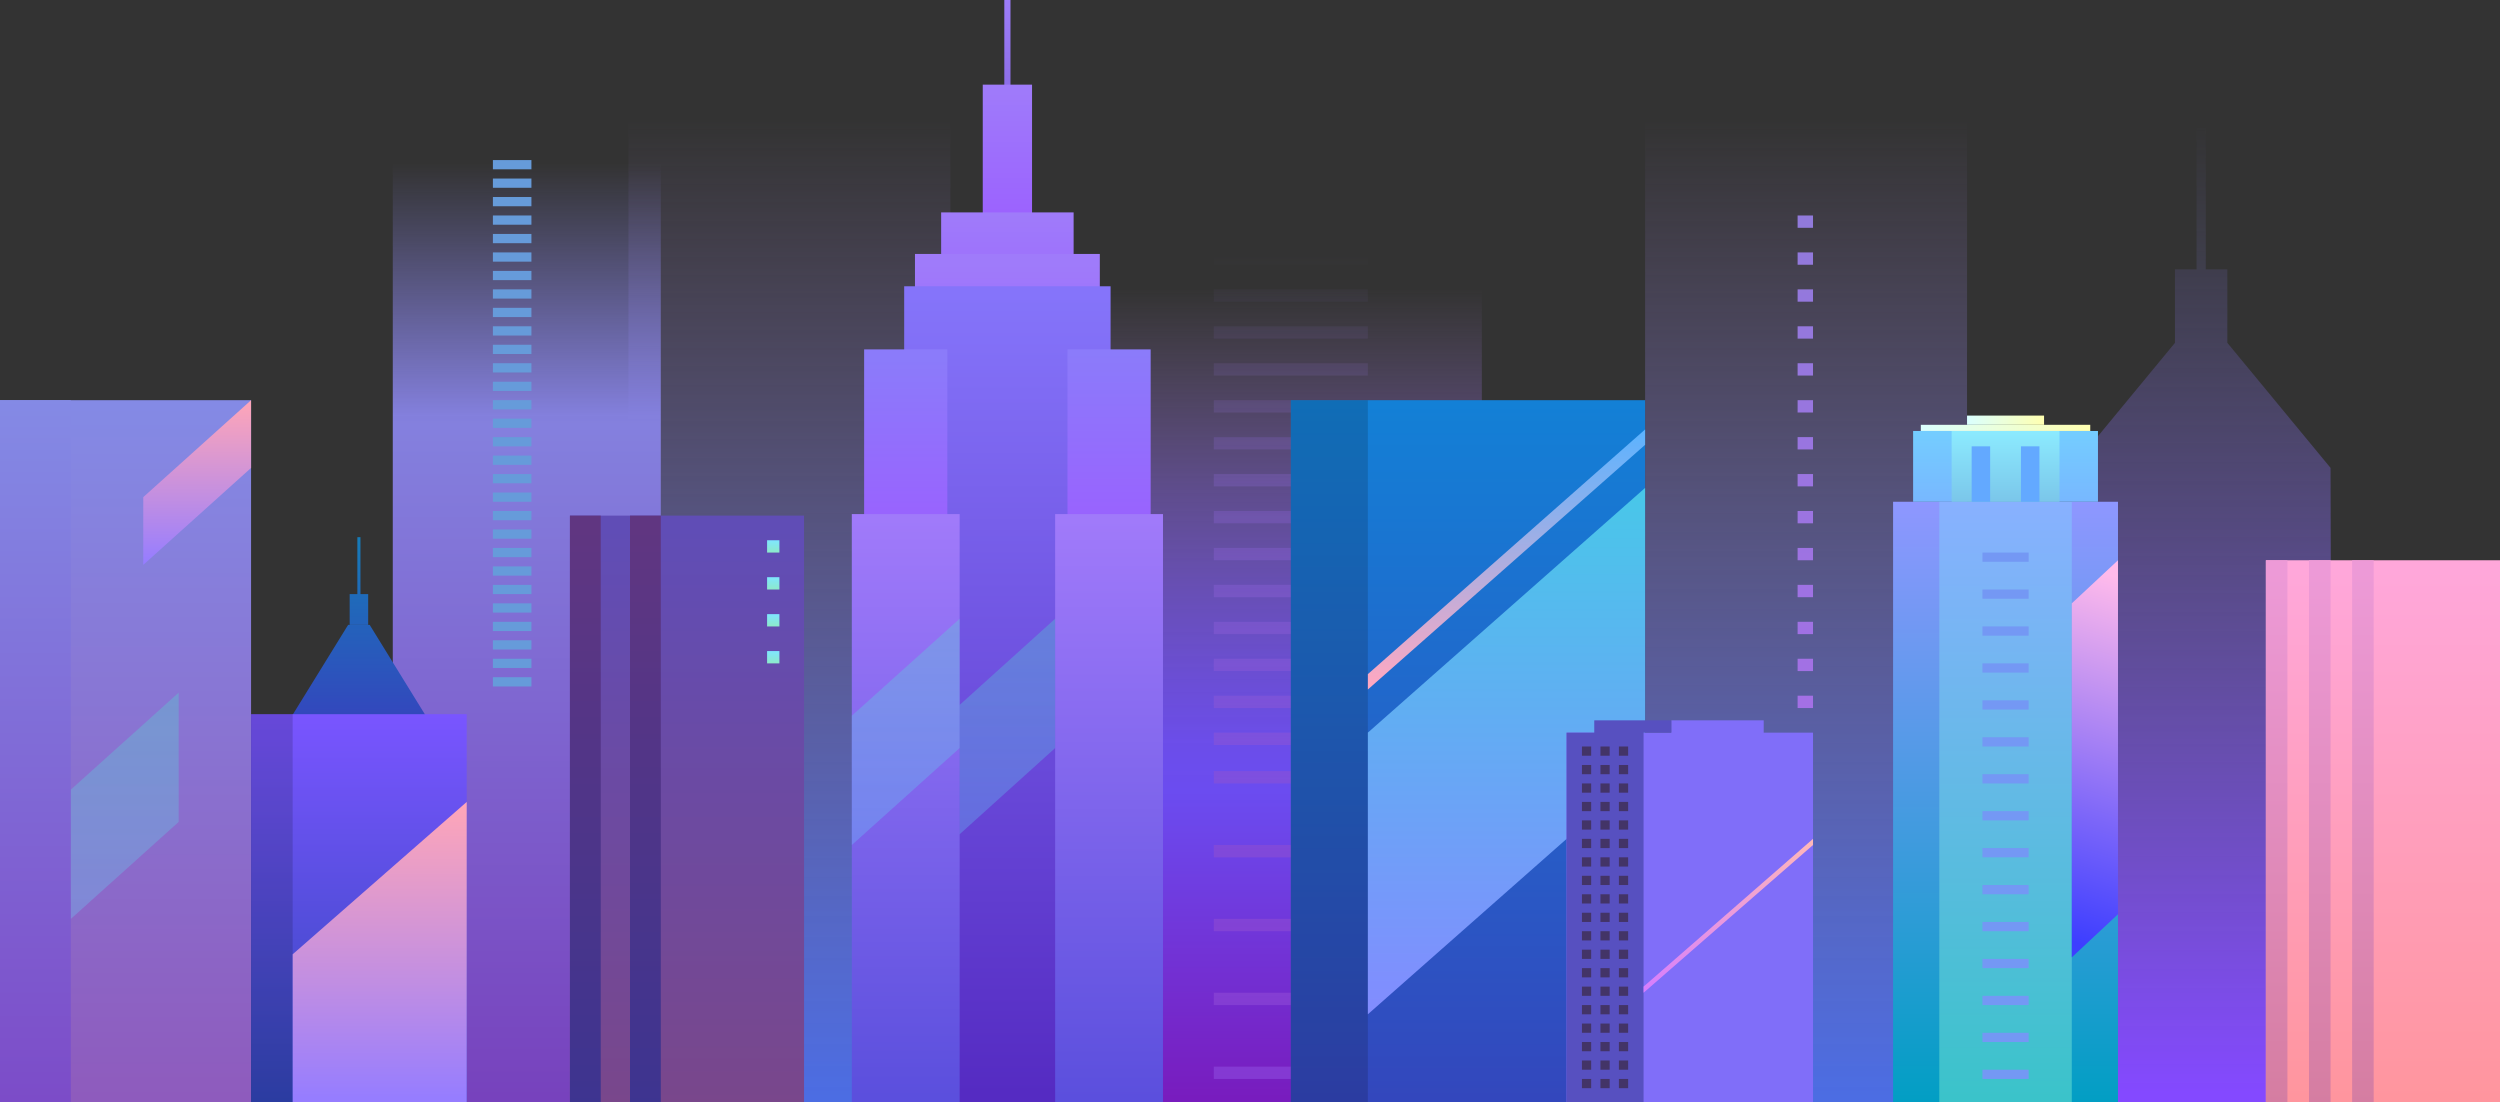 <svg id="Слой_1" data-name="Слой 1" xmlns="http://www.w3.org/2000/svg" xmlns:xlink="http://www.w3.org/1999/xlink"
     viewBox="0 0 980 432">
  <rect x="0" y="0" width="980" height="432" fill="#333333" stroke="none"/>
  <defs>
    <style>
      .cls-first-1{fill:url(#gr_2441);}.cls-first-2{fill:url(#gr_2441-2);}.cls-first-3{fill:url(#gr_543);}.cls-first-4{fill:url(#gr_2903);}.cls-first-5{fill:url(#gr_504);}.cls-first-6{fill:url(#gr_2531);}.cls-first-7{fill:url(#gr_2531-15);}.cls-first-8{fill:url(#gr_2423);}.cls-first-9{fill:url(#gr_2533);}.cls-first-10{fill:url(#gr_2561);}.cls-first-11{opacity:0.15;}.cls-first-12{fill:url(#gr_352);}.cls-first-13{fill:url(#gr_344);}.cls-first-14{fill:url(#gr_344-2);}.cls-first-15{fill:#669bda;}.cls-first-16{fill:url(#gr_384);}.cls-first-17{fill:url(#gr_384-2);}.cls-first-18{fill:url(#gr_384-3);}.cls-first-19{fill:url(#gr_384-4);}.cls-first-20{fill:#806ef9;}.cls-first-21{fill:#5750c0;}.cls-first-22{fill:#433467;}.cls-first-23{fill:url(#gr_392);}.cls-first-24{fill:url(#gr_2507);}.cls-first-25{fill:url(#gr_2512);}.cls-first-26{opacity:0.27;}.cls-first-27{fill:url(#gr_452);}.cls-first-28{fill:url(#gr_2451);}.cls-first-29{fill:url(#gr_432);}.cls-first-30{fill:url(#gr_2345);}.cls-first-31{fill:url(#gr_2345-2);}.cls-first-32{fill:url(#gr_2345-3);}.cls-first-33{fill:url(#gr_2348);}.cls-first-34{fill:url(#gr_2343);}.cls-first-35{fill:url(#gr_2343-2);}.cls-first-36{fill:url(#gr_2327);}.cls-first-37{fill:url(#gr_2332);}.cls-first-38{fill:url(#gr_452-2);}.cls-first-39{fill:url(#gr_452-3);}.cls-first-40{fill:url(#gr_335);}.cls-first-41{fill:url(#gr_2410);}.cls-first-42{fill:url(#gr_2373);}.cls-first-43{fill:url(#gr_567);}.cls-first-44{fill:url(#gr_2446);}.cls-first-45{fill:url(#gr_2465);}.cls-first-46{fill:url(#gr_2465-2);}.cls-first-47{fill:url(#gr_2465-3);}.cls-first-48{fill:url(#gr_2451-2);}.cls-first-49{fill:url(#gr_2396);}.cls-first-50{fill:url(#gr_2407);}.cls-first-51{fill:url(#gr_2484);}.cls-first-52{fill:#7498f4;}.cls-first-53{fill:url(#gr_2494);}.cls-first-54{fill:url(#gr_417);}.cls-first-55{fill:url(#gr_417-2);}.cls-first-56{fill:#63a9ff;}.cls-first-57{fill:url(#gr_2522);}
    </style>
    <linearGradient id="gr_2441" x1="707.98" y1="47.13" x2="707.98" y2="430.3"
                    gradientUnits="userSpaceOnUse">
      <stop offset="0" stop-color="#ad8be5" stop-opacity="0"/>
      <stop offset="0.39" stop-color="#857fe4" stop-opacity="0.41"/>
      <stop offset="0.81" stop-color="#5c72e3" stop-opacity="0.83"/>
      <stop offset="1" stop-color="#4c6de3"/>
    </linearGradient>
    <linearGradient id="gr_2441-2" x1="309.46" y1="47.13" x2="309.46" y2="430.3"
                    xlink:href="#gr_2441"/>
    <linearGradient id="gr_543" x1="206.51" y1="63.97" x2="206.51" y2="430.37"
                    gradientUnits="userSpaceOnUse">
      <stop offset="0" stop-color="#8480de" stop-opacity="0"/>
      <stop offset="0.08" stop-color="#8480de" stop-opacity="0.28"/>
      <stop offset="0.27" stop-color="#8480de" stop-opacity="0.99"/>
      <stop offset="0.28" stop-color="#8480de"/>
      <stop offset="1" stop-color="#7742bd"/>
    </linearGradient>
    <linearGradient id="gr_2903" x1="497.25" y1="113.28" x2="497.25" y2="430.59"
                    gradientUnits="userSpaceOnUse">
      <stop offset="0" stop-color="#a67ed0" stop-opacity="0"/>
      <stop offset="0.11" stop-color="#9873d7" stop-opacity="0.23"/>
      <stop offset="0.24" stop-color="#8865e0" stop-opacity="0.5"/>
      <stop offset="0.37" stop-color="#7c5ae7" stop-opacity="0.72"/>
      <stop offset="0.48" stop-color="#7352ec" stop-opacity="0.87"/>
      <stop offset="0.56" stop-color="#6d4eef" stop-opacity="0.97"/>
      <stop offset="0.62" stop-color="#6b4cf0"/>
      <stop offset="1" stop-color="#781cbe"/>
    </linearGradient>
    <linearGradient id="gr_504" x1="707.68" y1="273.92" x2="707.68" y2="86.88"
                    gradientUnits="userSpaceOnUse">
      <stop offset="0" stop-color="#a370e5"/>
      <stop offset="1" stop-color="#917adb"/>
    </linearGradient>
    <linearGradient id="gr_2531" x1="506" y1="100.16" x2="506" y2="432" gradientUnits="userSpaceOnUse">
      <stop offset="0" stop-color="#917adb" stop-opacity="0"/>
      <stop offset="0.69" stop-color="#884cd5" stop-opacity="0.7"/>
      <stop offset="1" stop-color="#8438d3"/>
    </linearGradient>
    <linearGradient id="gr_2531-15" x1="506" y1="100.76" x2="506" y2="432.6"
                    xlink:href="#gr_2531"/>
    <linearGradient id="gr_2423" x1="575.44" y1="157.78" x2="575.44" y2="430.79"
                    gradientUnits="userSpaceOnUse">
      <stop offset="0" stop-color="#1380d6"/>
      <stop offset="1" stop-color="#3347bd"/>
    </linearGradient>
    <linearGradient id="gr_2533" x1="590.54" y1="191.94" x2="590.54" y2="396.7"
                    gradientUnits="userSpaceOnUse">
      <stop offset="0" stop-color="#48c7e9"/>
      <stop offset="1" stop-color="#828cff"/>
    </linearGradient>
    <linearGradient id="gr_2561" x1="590.54" y1="168.67" x2="590.54" y2="269.85"
                    gradientUnits="userSpaceOnUse">
      <stop offset="0" stop-color="#5cb3ff"/>
      <stop offset="0.4" stop-color="#9bafe7"/>
      <stop offset="0.99" stop-color="#ffa8c1"/>
    </linearGradient>
    <linearGradient id="gr_352" x1="269.3" y1="433.6" x2="269.3" y2="206.65"
                    gradientUnits="userSpaceOnUse">
      <stop offset="0" stop-color="#79478b"/>
      <stop offset="1" stop-color="#604db6"/>
    </linearGradient>
    <linearGradient id="gr_344" x1="229.45" y1="433.6" x2="229.45" y2="206.65"
                    gradientUnits="userSpaceOnUse">
      <stop offset="0" stop-color="#3d3490"/>
      <stop offset="1" stop-color="#603681"/>
    </linearGradient>
    <linearGradient id="gr_344-2" x1="253" y1="433.6" x2="253" y2="206.65"
                    xlink:href="#gr_344"/>
    <linearGradient id="gr_384" x1="303.12" y1="211.78" x2="303.12" y2="216.6"
                    gradientUnits="userSpaceOnUse">
      <stop offset="0" stop-color="#7fe6ff"/>
      <stop offset="1" stop-color="#8de9ca"/>
    </linearGradient>
    <linearGradient id="gr_384-2" x1="303.12" y1="226.26" x2="303.12" y2="231.08"
                    xlink:href="#gr_384"/>
    <linearGradient id="gr_384-3" x1="303.12" y1="240.74" x2="303.12" y2="245.56"
                    xlink:href="#gr_384"/>
    <linearGradient id="gr_384-4" x1="303.12" y1="255.22" x2="303.12" y2="260.04"
                    xlink:href="#gr_384"/>
    <linearGradient id="gr_392" x1="677.49" y1="329.03" x2="677.49" y2="388.9"
                    gradientUnits="userSpaceOnUse">
      <stop offset="0" stop-color="#ffb8b8"/>
      <stop offset="0.88" stop-color="#db84f6"/>
      <stop offset="0.99" stop-color="#d67dff"/>
    </linearGradient>
    <linearGradient id="gr_2507" x1="49.21" y1="157.78" x2="49.21" y2="430.79"
                    gradientUnits="userSpaceOnUse">
      <stop offset="0" stop-color="#848ae5"/>
      <stop offset="1" stop-color="#8e5bbd"/>
    </linearGradient>
    <linearGradient id="gr_2512" x1="13.89" y1="156.27" x2="13.89" y2="431.4"
                    gradientUnits="userSpaceOnUse">
      <stop offset="0" stop-color="#848ae5"/>
      <stop offset="1" stop-color="#7c4cc8"/>
    </linearGradient>
    <linearGradient id="gr_452" x1="48.91" y1="271.8" x2="48.91" y2="359.81"
                    gradientUnits="userSpaceOnUse">
      <stop offset="0" stop-color="#47efc9"/>
      <stop offset="1" stop-color="#66daff"/>
    </linearGradient>
    <linearGradient id="gr_2451" x1="77.29" y1="157.08" x2="77.29" y2="221.15"
                    gradientUnits="userSpaceOnUse">
      <stop offset="0" stop-color="#ffa6b8"/>
      <stop offset="0.6" stop-color="#c18ee2"/>
      <stop offset="0.99" stop-color="#967dff"/>
    </linearGradient>
    <linearGradient id="gr_432" x1="394.9" y1="52.49" x2="394.9" y2="-0.62"
                    gradientUnits="userSpaceOnUse">
      <stop offset="0" stop-color="#8365dd"/>
      <stop offset="1" stop-color="#9d7dfa"/>
    </linearGradient>
    <linearGradient id="gr_2345" x1="394.9" y1="91.11" x2="394.9" y2="34.19"
                    gradientUnits="userSpaceOnUse">
      <stop offset="0" stop-color="#9b5fff"/>
      <stop offset="1" stop-color="#9f7bfa"/>
    </linearGradient>
    <linearGradient id="gr_2345-2" x1="394.9" y1="140.58" x2="394.9" y2="83.85"
                    xlink:href="#gr_2345"/>
    <linearGradient id="gr_2345-3" x1="394.9" y1="162.3" x2="394.9" y2="103.65"
                    xlink:href="#gr_2345"/>
    <linearGradient id="gr_2348" x1="394.9" y1="428.6" x2="394.9" y2="115.55"
                    gradientUnits="userSpaceOnUse">
      <stop offset="0" stop-color="#552bc2"/>
      <stop offset="1" stop-color="#8574fa"/>
    </linearGradient>
    <linearGradient id="gr_2343" x1="355.05" y1="212.98" x2="355.05" y2="140.76"
                    gradientUnits="userSpaceOnUse">
      <stop offset="0" stop-color="#9b5fff"/>
      <stop offset="1" stop-color="#8b7bfa"/>
    </linearGradient>
    <linearGradient id="gr_2343-2" x1="434.75" y1="212.98" x2="434.75" y2="138.19"
                    xlink:href="#gr_2343"/>
    <linearGradient id="gr_2327" x1="355.05" y1="429.93" x2="355.05" y2="203.55"
                    gradientUnits="userSpaceOnUse">
      <stop offset="0" stop-color="#5b4fdd"/>
      <stop offset="1" stop-color="#a07afa"/>
    </linearGradient>
    <linearGradient id="gr_2332" x1="434.75" y1="203.59" x2="434.75" y2="430.53"
                    gradientUnits="userSpaceOnUse">
      <stop offset="0" stop-color="#a07afa"/>
      <stop offset="1" stop-color="#5b4fdd"/>
    </linearGradient>
    <linearGradient id="gr_452-2" x1="355.05" y1="242.84" x2="355.05" y2="330.85"
                    xlink:href="#gr_452"/>
    <linearGradient id="gr_452-3" x1="394.9" y1="242.83" x2="394.9" y2="326.64"
                    xlink:href="#gr_452"/>
    <linearGradient id="gr_335" x1="140.69" y1="204.54" x2="140.69" y2="281.2"
                    gradientUnits="userSpaceOnUse">
      <stop offset="0" stop-color="#1380b8"/>
      <stop offset="1" stop-color="#3347bd"/>
    </linearGradient>
    <linearGradient id="gr_2410" x1="863.16" y1="47.06" x2="863.16" y2="428.38"
                    gradientUnits="userSpaceOnUse">
      <stop offset="0" stop-color="#8480de" stop-opacity="0"/>
      <stop offset="0.26" stop-color="#8472e6" stop-opacity="0.25"/>
      <stop offset="0.86" stop-color="#8451fa" stop-opacity="0.86"/>
      <stop offset="1" stop-color="#8449ff"/>
    </linearGradient>
    <linearGradient id="gr_2373" x1="862.86" y1="46.8" x2="862.86" y2="424.01"
                    gradientUnits="userSpaceOnUse">
      <stop offset="0" stop-color="#8480de" stop-opacity="0"/>
      <stop offset="0.3" stop-color="#8480de" stop-opacity="0.28"/>
      <stop offset="0.99" stop-color="#8480de" stop-opacity="0.99"/>
      <stop offset="1" stop-color="#8480de"/>
    </linearGradient>
    <linearGradient id="gr_567" x1="140.69" y1="280.46" x2="140.69" y2="431.33"
                    gradientUnits="userSpaceOnUse">
      <stop offset="0" stop-color="#7955ff"/>
      <stop offset="0.89" stop-color="#3b49c4"/>
      <stop offset="1" stop-color="#3347bd"/>
    </linearGradient>
    <linearGradient id="gr_2446" x1="934.11" y1="433.48" x2="934.11" y2="223.8"
                    gradientUnits="userSpaceOnUse">
      <stop offset="0" stop-color="#ff959d"/>
      <stop offset="1" stop-color="#ffa7da"/>
    </linearGradient>
    <linearGradient id="gr_2465" x1="892.45" y1="433.48" x2="892.45" y2="223.8"
                    gradientUnits="userSpaceOnUse">
      <stop offset="0" stop-color="#d57da1"/>
      <stop offset="1" stop-color="#ed9ad7"/>
    </linearGradient>
    <linearGradient id="gr_2465-2" x1="909.35" y1="433.48" x2="909.35" y2="223.8"
                    xlink:href="#gr_2465"/>
    <linearGradient id="gr_2465-3" x1="926.26" y1="433.48" x2="926.26" y2="223.8"
                    xlink:href="#gr_2465"/>
    <linearGradient id="gr_2451-2" x1="148.84" y1="314.73" x2="148.84" y2="431.48"
                    xlink:href="#gr_2451"/>
    <linearGradient id="gr_2396" x1="786.17" y1="435.02" x2="786.17" y2="197.29"
                    gradientUnits="userSpaceOnUse">
      <stop offset="0" stop-color="#009ec3"/>
      <stop offset="1" stop-color="#8e97ff"/>
    </linearGradient>
    <linearGradient id="gr_2407" x1="786.17" y1="197.3" x2="786.17" y2="430.19"
                    gradientUnits="userSpaceOnUse">
      <stop offset="0" stop-color="#88b1ff"/>
      <stop offset="1" stop-color="#3bc3ca"/>
    </linearGradient>
    <linearGradient id="gr_2484" x1="786.17" y1="201.52" x2="786.17" y2="168.92"
                    gradientUnits="userSpaceOnUse">
      <stop offset="0" stop-color="#78b4ff"/>
      <stop offset="1" stop-color="#74cdff"/>
    </linearGradient>
    <linearGradient id="gr_2494" x1="786.17" y1="196.09" x2="786.17" y2="168.61"
                    gradientUnits="userSpaceOnUse">
      <stop offset="0" stop-color="#7bc7ea"/>
      <stop offset="1" stop-color="#8cebff"/>
    </linearGradient>
    <linearGradient id="gr_417" x1="752.96" y1="167.73" x2="819.38" y2="167.73"
                    gradientUnits="userSpaceOnUse">
      <stop offset="0" stop-color="#daffff"/>
      <stop offset="1" stop-color="#ffffb0"/>
    </linearGradient>
    <linearGradient id="gr_417-2" x1="771.08" y1="164.72" x2="801.27" y2="164.72"
                    xlink:href="#gr_417"/>
    <linearGradient id="gr_2522" x1="800.51" y1="365.5" x2="841.76" y2="229.77"
                    gradientUnits="userSpaceOnUse">
      <stop offset="0" stop-color="#3d3eff"/>
      <stop offset="0.34" stop-color="#7c66f9"/>
      <stop offset="1" stop-color="#ffbaeb"/>
    </linearGradient>
  </defs>
  <title>Cities</title>
  <rect class="cls-first-1" x="644.88" y="45.85" width="126.2" height="386.15"/>
  <rect class="cls-first-2" x="246.36" y="45.85" width="126.2" height="386.15"/>
  <rect class="cls-first-3" x="153.97" y="62.75" width="105.06" height="369.25"/>
  <rect class="cls-first-4" x="413.62" y="112.22" width="167.26" height="319.78"/>
  <rect class="cls-first-5" x="704.66" y="84.47" width="6.04" height="4.83"/>
  <rect class="cls-first-5" x="704.66" y="98.95" width="6.04" height="4.83"/>
  <rect class="cls-first-5" x="704.66" y="113.43" width="6.04" height="4.83"/>
  <rect class="cls-first-5" x="704.66" y="127.91" width="6.04" height="4.83"/>
  <rect class="cls-first-5" x="704.66" y="142.39" width="6.04" height="4.83"/>
  <rect class="cls-first-5" x="704.66" y="156.87" width="6.04" height="4.83"/>
  <rect class="cls-first-5" x="704.66" y="171.35" width="6.04" height="4.83"/>
  <rect class="cls-first-5" x="704.66" y="185.83" width="6.04" height="4.83"/>
  <rect class="cls-first-5" x="704.66" y="200.31" width="6.04" height="4.83"/>
  <rect class="cls-first-5" x="704.66" y="214.79" width="6.04" height="4.83"/>
  <rect class="cls-first-5" x="704.66" y="229.27" width="6.04" height="4.83"/>
  <rect class="cls-first-5" x="704.66" y="243.75" width="6.04" height="4.83"/>
  <rect class="cls-first-5" x="704.66" y="258.23" width="6.04" height="4.83"/>
  <rect class="cls-first-5" x="704.66" y="272.72" width="6.04" height="4.83"/>
  <rect class="cls-first-6" x="475.81" y="98.95" width="60.38" height="4.83"/>
  <rect class="cls-first-6" x="475.81" y="113.43" width="60.38" height="4.83"/>
  <rect class="cls-first-6" x="475.81" y="127.91" width="60.38" height="4.83"/>
  <rect class="cls-first-6" x="475.81" y="142.39" width="60.38" height="4.83"/>
  <rect class="cls-first-6" x="475.81" y="156.87" width="60.38" height="4.83"/>
  <rect class="cls-first-6" x="475.81" y="171.35" width="60.38" height="4.83"/>
  <rect class="cls-first-6" x="475.81" y="185.83" width="60.38" height="4.83"/>
  <rect class="cls-first-6" x="475.81" y="200.31" width="60.38" height="4.83"/>
  <rect class="cls-first-6" x="475.81" y="214.79" width="60.38" height="4.83"/>
  <rect class="cls-first-6" x="475.81" y="229.27" width="60.38" height="4.83"/>
  <rect class="cls-first-6" x="475.81" y="243.75" width="60.38" height="4.83"/>
  <rect class="cls-first-6" x="475.81" y="258.23" width="60.38" height="4.83"/>
  <rect class="cls-first-6" x="475.81" y="272.72" width="60.38" height="4.83"/>
  <rect class="cls-first-6" x="475.81" y="287.2" width="60.38" height="4.83"/>
  <rect class="cls-first-7" x="475.81" y="302.28" width="60.38" height="4.83"/>
  <rect class="cls-first-7" x="475.81" y="316.76" width="60.38" height="4.83"/>
  <rect class="cls-first-7" x="475.81" y="331.24" width="60.38" height="4.83"/>
  <rect class="cls-first-7" x="475.81" y="345.72" width="60.38" height="4.83"/>
  <rect class="cls-first-7" x="475.81" y="360.2" width="60.38" height="4.83"/>
  <rect class="cls-first-7" x="475.81" y="374.68" width="60.38" height="4.83"/>
  <rect class="cls-first-7" x="475.81" y="389.16" width="60.38" height="4.83"/>
  <rect class="cls-first-7" x="475.81" y="403.64" width="60.38" height="4.83"/>
  <rect class="cls-first-7" x="475.81" y="418.12" width="60.38" height="4.83"/>
  <rect class="cls-first-8" x="506" y="156.87" width="138.88" height="275.13"/>
  <polygon class="cls-first-9" points="644.88 301.68 536.19 397.61 536.19 287.2 644.88 191.26 644.88 301.68"/>
  <polygon class="cls-first-10" points="644.88 174.37 536.19 270.3 536.19 264.27 644.88 168.34 644.88 174.37"/>
  <rect class="cls-first-11" x="506" y="156.87" width="30.19" height="275.13"/>
  <rect class="cls-first-12" x="223.41" y="202.12" width="91.78" height="229.88"/>
  <rect class="cls-first-13" x="223.41" y="202.12" width="12.08" height="229.88"/>
  <rect class="cls-first-14" x="246.96" y="202.12" width="12.08" height="229.88"/>
  <rect class="cls-first-15" x="193.22" y="62.75" width="15.1" height="3.62"/>
  <rect class="cls-first-15" x="193.22" y="69.99" width="15.1" height="3.62"/>
  <rect class="cls-first-15" x="193.22" y="77.23" width="15.1" height="3.62"/>
  <rect class="cls-first-15" x="193.22" y="84.47" width="15.1" height="3.62"/>
  <rect class="cls-first-15" x="193.22" y="91.71" width="15.1" height="3.62"/>
  <rect class="cls-first-15" x="193.22" y="98.95" width="15.1" height="3.62"/>
  <rect class="cls-first-15" x="193.22" y="106.19" width="15.1" height="3.62"/>
  <rect class="cls-first-15" x="193.22" y="113.43" width="15.1" height="3.62"/>
  <rect class="cls-first-15" x="193.22" y="120.67" width="15.1" height="3.62"/>
  <rect class="cls-first-15" x="193.22" y="127.91" width="15.1" height="3.62"/>
  <rect class="cls-first-15" x="193.22" y="135.15" width="15.1" height="3.62"/>
  <rect class="cls-first-15" x="193.22" y="142.39" width="15.1" height="3.62"/>
  <rect class="cls-first-15" x="193.22" y="149.63" width="15.1" height="3.62"/>
  <rect class="cls-first-15" x="193.22" y="156.87" width="15.1" height="3.62"/>
  <rect class="cls-first-15" x="193.22" y="164.11" width="15.1" height="3.62"/>
  <rect class="cls-first-15" x="193.22" y="171.35" width="15.1" height="3.62"/>
  <rect class="cls-first-15" x="193.22" y="178.59" width="15.1" height="3.62"/>
  <rect class="cls-first-15" x="193.22" y="185.83" width="15.1" height="3.62"/>
  <rect class="cls-first-15" x="193.22" y="193.07" width="15.1" height="3.62"/>
  <rect class="cls-first-15" x="193.22" y="200.31" width="15.1" height="3.62"/>
  <rect class="cls-first-15" x="193.22" y="207.55" width="15.1" height="3.62"/>
  <rect class="cls-first-15" x="193.22" y="214.79" width="15.1" height="3.62"/>
  <rect class="cls-first-15" x="193.22" y="222.03" width="15.1" height="3.62"/>
  <rect class="cls-first-15" x="193.22" y="229.27" width="15.1" height="3.62"/>
  <rect class="cls-first-15" x="193.22" y="236.51" width="15.1" height="3.62"/>
  <rect class="cls-first-15" x="193.22" y="243.75" width="15.1" height="3.62"/>
  <rect class="cls-first-15" x="193.22" y="250.99" width="15.1" height="3.62"/>
  <rect class="cls-first-15" x="193.22" y="258.23" width="15.1" height="3.62"/>
  <rect class="cls-first-15" x="193.22" y="265.47" width="15.1" height="3.62"/>
  <rect class="cls-first-16" x="300.7" y="211.78" width="4.83" height="4.83"/>
  <rect class="cls-first-17" x="300.7" y="226.26" width="4.83" height="4.83"/>
  <rect class="cls-first-18" x="300.7" y="240.74" width="4.83" height="4.83"/>
  <rect class="cls-first-19" x="300.7" y="255.22" width="4.83" height="4.83"/>
  <polygon class="cls-first-20"
           points="691.37 287.2 691.37 282.37 655.14 282.37 655.14 287.2 614.09 287.2 614.09 432 710.7 432 710.7 287.2 691.37 287.2"/>
  <polygon class="cls-first-21"
           points="624.95 282.37 624.95 287.2 614.09 287.2 614.09 432 644.28 432 644.28 287.2 655.14 287.2 655.14 282.37 624.95 282.37"/>
  <rect class="cls-first-22" x="620.12" y="292.63" width="3.62" height="3.62"/>
  <rect class="cls-first-22" x="627.37" y="292.63" width="3.62" height="3.62"/>
  <rect class="cls-first-22" x="634.61" y="292.63" width="3.62" height="3.62"/>
  <rect class="cls-first-22" x="620.12" y="299.87" width="3.62" height="3.62"/>
  <rect class="cls-first-22" x="627.37" y="299.87" width="3.62" height="3.62"/>
  <rect class="cls-first-22" x="634.61" y="299.87" width="3.62" height="3.62"/>
  <rect class="cls-first-22" x="620.12" y="307.11" width="3.62" height="3.62"/>
  <rect class="cls-first-22" x="627.37" y="307.11" width="3.62" height="3.62"/>
  <rect class="cls-first-22" x="634.61" y="307.11" width="3.62" height="3.62"/>
  <rect class="cls-first-22" x="620.12" y="314.35" width="3.62" height="3.62"/>
  <rect class="cls-first-22" x="627.37" y="314.35" width="3.62" height="3.62"/>
  <rect class="cls-first-22" x="634.61" y="314.35" width="3.62" height="3.62"/>
  <rect class="cls-first-22" x="620.12" y="321.59" width="3.62" height="3.62"/>
  <rect class="cls-first-22" x="627.37" y="321.59" width="3.62" height="3.62"/>
  <rect class="cls-first-22" x="634.61" y="321.59" width="3.62" height="3.62"/>
  <rect class="cls-first-22" x="620.12" y="328.83" width="3.62" height="3.62"/>
  <rect class="cls-first-22" x="627.37" y="328.83" width="3.62" height="3.62"/>
  <rect class="cls-first-22" x="634.61" y="328.83" width="3.62" height="3.62"/>
  <rect class="cls-first-22" x="620.12" y="336.07" width="3.62" height="3.62"/>
  <rect class="cls-first-22" x="627.37" y="336.07" width="3.62" height="3.62"/>
  <rect class="cls-first-22" x="634.61" y="336.07" width="3.62" height="3.62"/>
  <rect class="cls-first-22" x="620.12" y="343.31" width="3.62" height="3.62"/>
  <rect class="cls-first-22" x="627.37" y="343.31" width="3.62" height="3.62"/>
  <rect class="cls-first-22" x="634.61" y="343.31" width="3.62" height="3.62"/>
  <rect class="cls-first-22" x="620.12" y="350.55" width="3.62" height="3.62"/>
  <rect class="cls-first-22" x="627.37" y="350.55" width="3.62" height="3.62"/>
  <rect class="cls-first-22" x="634.61" y="350.55" width="3.62" height="3.62"/>
  <rect class="cls-first-22" x="620.12" y="357.79" width="3.62" height="3.62"/>
  <rect class="cls-first-22" x="627.37" y="357.79" width="3.62" height="3.62"/>
  <rect class="cls-first-22" x="634.61" y="357.79" width="3.62" height="3.62"/>
  <rect class="cls-first-22" x="620.12" y="365.03" width="3.62" height="3.62"/>
  <rect class="cls-first-22" x="627.37" y="365.03" width="3.62" height="3.62"/>
  <rect class="cls-first-22" x="634.61" y="365.03" width="3.62" height="3.62"/>
  <rect class="cls-first-22" x="620.12" y="372.27" width="3.62" height="3.62"/>
  <rect class="cls-first-22" x="627.37" y="372.27" width="3.62" height="3.62"/>
  <rect class="cls-first-22" x="634.61" y="372.27" width="3.62" height="3.62"/>
  <rect class="cls-first-22" x="620.12" y="379.51" width="3.62" height="3.62"/>
  <rect class="cls-first-22" x="627.37" y="379.51" width="3.62" height="3.62"/>
  <rect class="cls-first-22" x="634.61" y="379.51" width="3.62" height="3.62"/>
  <rect class="cls-first-22" x="620.12" y="386.75" width="3.62" height="3.62"/>
  <rect class="cls-first-22" x="627.37" y="386.75" width="3.62" height="3.62"/>
  <rect class="cls-first-22" x="634.61" y="386.75" width="3.62" height="3.62"/>
  <rect class="cls-first-22" x="620.12" y="393.99" width="3.62" height="3.62"/>
  <rect class="cls-first-22" x="627.37" y="393.99" width="3.62" height="3.62"/>
  <rect class="cls-first-22" x="634.61" y="393.99" width="3.62" height="3.62"/>
  <rect class="cls-first-22" x="620.12" y="401.23" width="3.62" height="3.62"/>
  <rect class="cls-first-22" x="627.37" y="401.23" width="3.62" height="3.62"/>
  <rect class="cls-first-22" x="634.61" y="401.23" width="3.62" height="3.62"/>
  <rect class="cls-first-22" x="620.12" y="408.47" width="3.62" height="3.62"/>
  <rect class="cls-first-22" x="627.37" y="408.47" width="3.62" height="3.62"/>
  <rect class="cls-first-22" x="634.61" y="408.47" width="3.62" height="3.62"/>
  <rect class="cls-first-22" x="620.12" y="415.71" width="3.62" height="3.62"/>
  <rect class="cls-first-22" x="627.37" y="415.71" width="3.62" height="3.62"/>
  <rect class="cls-first-22" x="634.61" y="415.71" width="3.62" height="3.62"/>
  <rect class="cls-first-22" x="620.12" y="422.95" width="3.62" height="3.62"/>
  <rect class="cls-first-22" x="627.37" y="422.95" width="3.62" height="3.62"/>
  <rect class="cls-first-22" x="634.61" y="422.95" width="3.62" height="3.62"/>
  <polygon class="cls-first-23" points="710.7 331.24 644.28 389.16 644.28 386.75 710.7 328.83 710.7 331.24"/>
  <rect class="cls-first-24" y="156.87" width="98.42" height="275.13"/>
  <rect class="cls-first-25" y="156.87" width="27.78" height="275.13"/>
  <g class="cls-first-26">
    <polygon class="cls-first-27" points="70.04 322.19 27.78 360.2 27.78 309.52 70.04 271.51 70.04 322.19"/>
  </g>
  <polygon class="cls-first-28" points="98.42 183.42 56.16 221.43 56.16 194.88 98.42 156.87 98.42 183.42"/>
  <rect class="cls-first-29" x="393.69" width="2.42" height="55.51"/>
  <rect class="cls-first-30" x="385.24" y="33.18" width="19.32" height="55.51"/>
  <rect class="cls-first-31" x="368.93" y="83.26" width="51.93" height="55.51"/>
  <rect class="cls-first-32" x="358.67" y="99.55" width="72.46" height="62.75"/>
  <rect class="cls-first-33" x="354.44" y="112.22" width="80.91" height="319.78"/>
  <rect class="cls-first-34" x="338.74" y="136.96" width="32.61" height="76.02"/>
  <rect class="cls-first-35" x="418.45" y="136.96" width="32.61" height="76.02"/>
  <rect class="cls-first-36" x="333.91" y="201.52" width="42.27" height="230.48"/>
  <rect class="cls-first-37" x="413.62" y="201.52" width="42.27" height="230.48"/>
  <g class="cls-first-26">
    <polygon class="cls-first-38" points="376.18 293.23 333.91 331.24 333.91 280.56 376.18 242.55 376.18 293.23"/>
  </g>
  <g class="cls-first-26">
    <polygon class="cls-first-39" points="413.62 293.23 376.18 327.02 376.18 276.33 413.62 242.55 413.62 293.23"/>
  </g>
  <polygon class="cls-first-40" points="167.26 281.16 114.12 281.16 136.46 244.96 144.92 244.96 167.26 281.16"/>
  <rect class="cls-first-40" x="137.07" y="232.89" width="7.25" height="12.07"/>
  <rect class="cls-first-40" x="140.09" y="210.57" width="1.21" height="23.53"/>
  <polygon class="cls-first-41"
           points="913.58 183.42 873.12 134.39 873.12 105.59 852.59 105.59 852.59 134.39 812.14 183.42 812.14 432 914.18 432 913.58 183.42"/>
  <rect class="cls-first-42" x="861.05" y="50.08" width="3.62" height="55.51"/>
  <rect class="cls-first-43" x="98.42" y="279.96" width="84.53" height="152.04"/>
  <g class="cls-first-11">
    <rect x="98.42" y="279.96" width="16.3" height="152.04"/>
  </g>
  <rect class="cls-first-44" x="888.22" y="219.62" width="91.78" height="212.38"/>
  <rect class="cls-first-45" x="888.22" y="219.62" width="8.45" height="212.38"/>
  <rect class="cls-first-46" x="905.13" y="219.62" width="8.45" height="212.38"/>
  <rect class="cls-first-47" x="922.03" y="219.62" width="8.45" height="212.38"/>
  <polygon class="cls-first-48" points="182.96 432 114.73 432 114.73 374.08 182.96 314.35 182.96 432"/>
  <rect class="cls-first-49" x="742.09" y="196.69" width="88.16" height="235.31"/>
  <rect class="cls-first-50" x="760.21" y="196.69" width="51.93" height="235.31"/>
  <rect class="cls-first-51" x="749.94" y="168.94" width="72.46" height="27.75"/>
  <rect class="cls-first-52" x="777.12" y="216.6" width="18.11" height="3.62"/>
  <rect class="cls-first-52" x="777.12" y="231.08" width="18.11" height="3.62"/>
  <rect class="cls-first-52" x="777.12" y="245.56" width="18.11" height="3.62"/>
  <rect class="cls-first-52" x="777.12" y="260.04" width="18.11" height="3.62"/>
  <rect class="cls-first-52" x="777.12" y="274.53" width="18.11" height="3.62"/>
  <rect class="cls-first-52" x="777.12" y="289.01" width="18.11" height="3.62"/>
  <rect class="cls-first-52" x="777.12" y="303.49" width="18.11" height="3.62"/>
  <rect class="cls-first-52" x="777.12" y="317.97" width="18.11" height="3.62"/>
  <rect class="cls-first-52" x="777.12" y="332.45" width="18.11" height="3.62"/>
  <rect class="cls-first-52" x="777.12" y="346.93" width="18.11" height="3.62"/>
  <rect class="cls-first-52" x="777.12" y="361.41" width="18.11" height="3.62"/>
  <rect class="cls-first-52" x="777.12" y="375.89" width="18.11" height="3.62"/>
  <rect class="cls-first-52" x="777.12" y="390.37" width="18.11" height="3.62"/>
  <rect class="cls-first-52" x="777.12" y="404.85" width="18.11" height="3.62"/>
  <rect class="cls-first-52" x="777.12" y="419.33" width="18.11" height="3.62"/>
  <rect class="cls-first-53" x="765.04" y="168.94" width="42.27" height="27.75"/>
  <rect class="cls-first-54" x="752.96" y="166.53" width="66.42" height="2.41"/>
  <rect class="cls-first-55" x="771.08" y="162.91" width="30.19" height="3.62"/>
  <rect class="cls-first-56" x="772.89" y="174.97" width="7.25" height="21.72"/>
  <rect class="cls-first-56" x="792.21" y="174.97" width="7.25" height="21.72"/>
  <polygon class="cls-first-57" points="830.25 358.39 812.14 375.29 812.14 236.51 830.25 219.62 830.25 358.39"/>
</svg>
